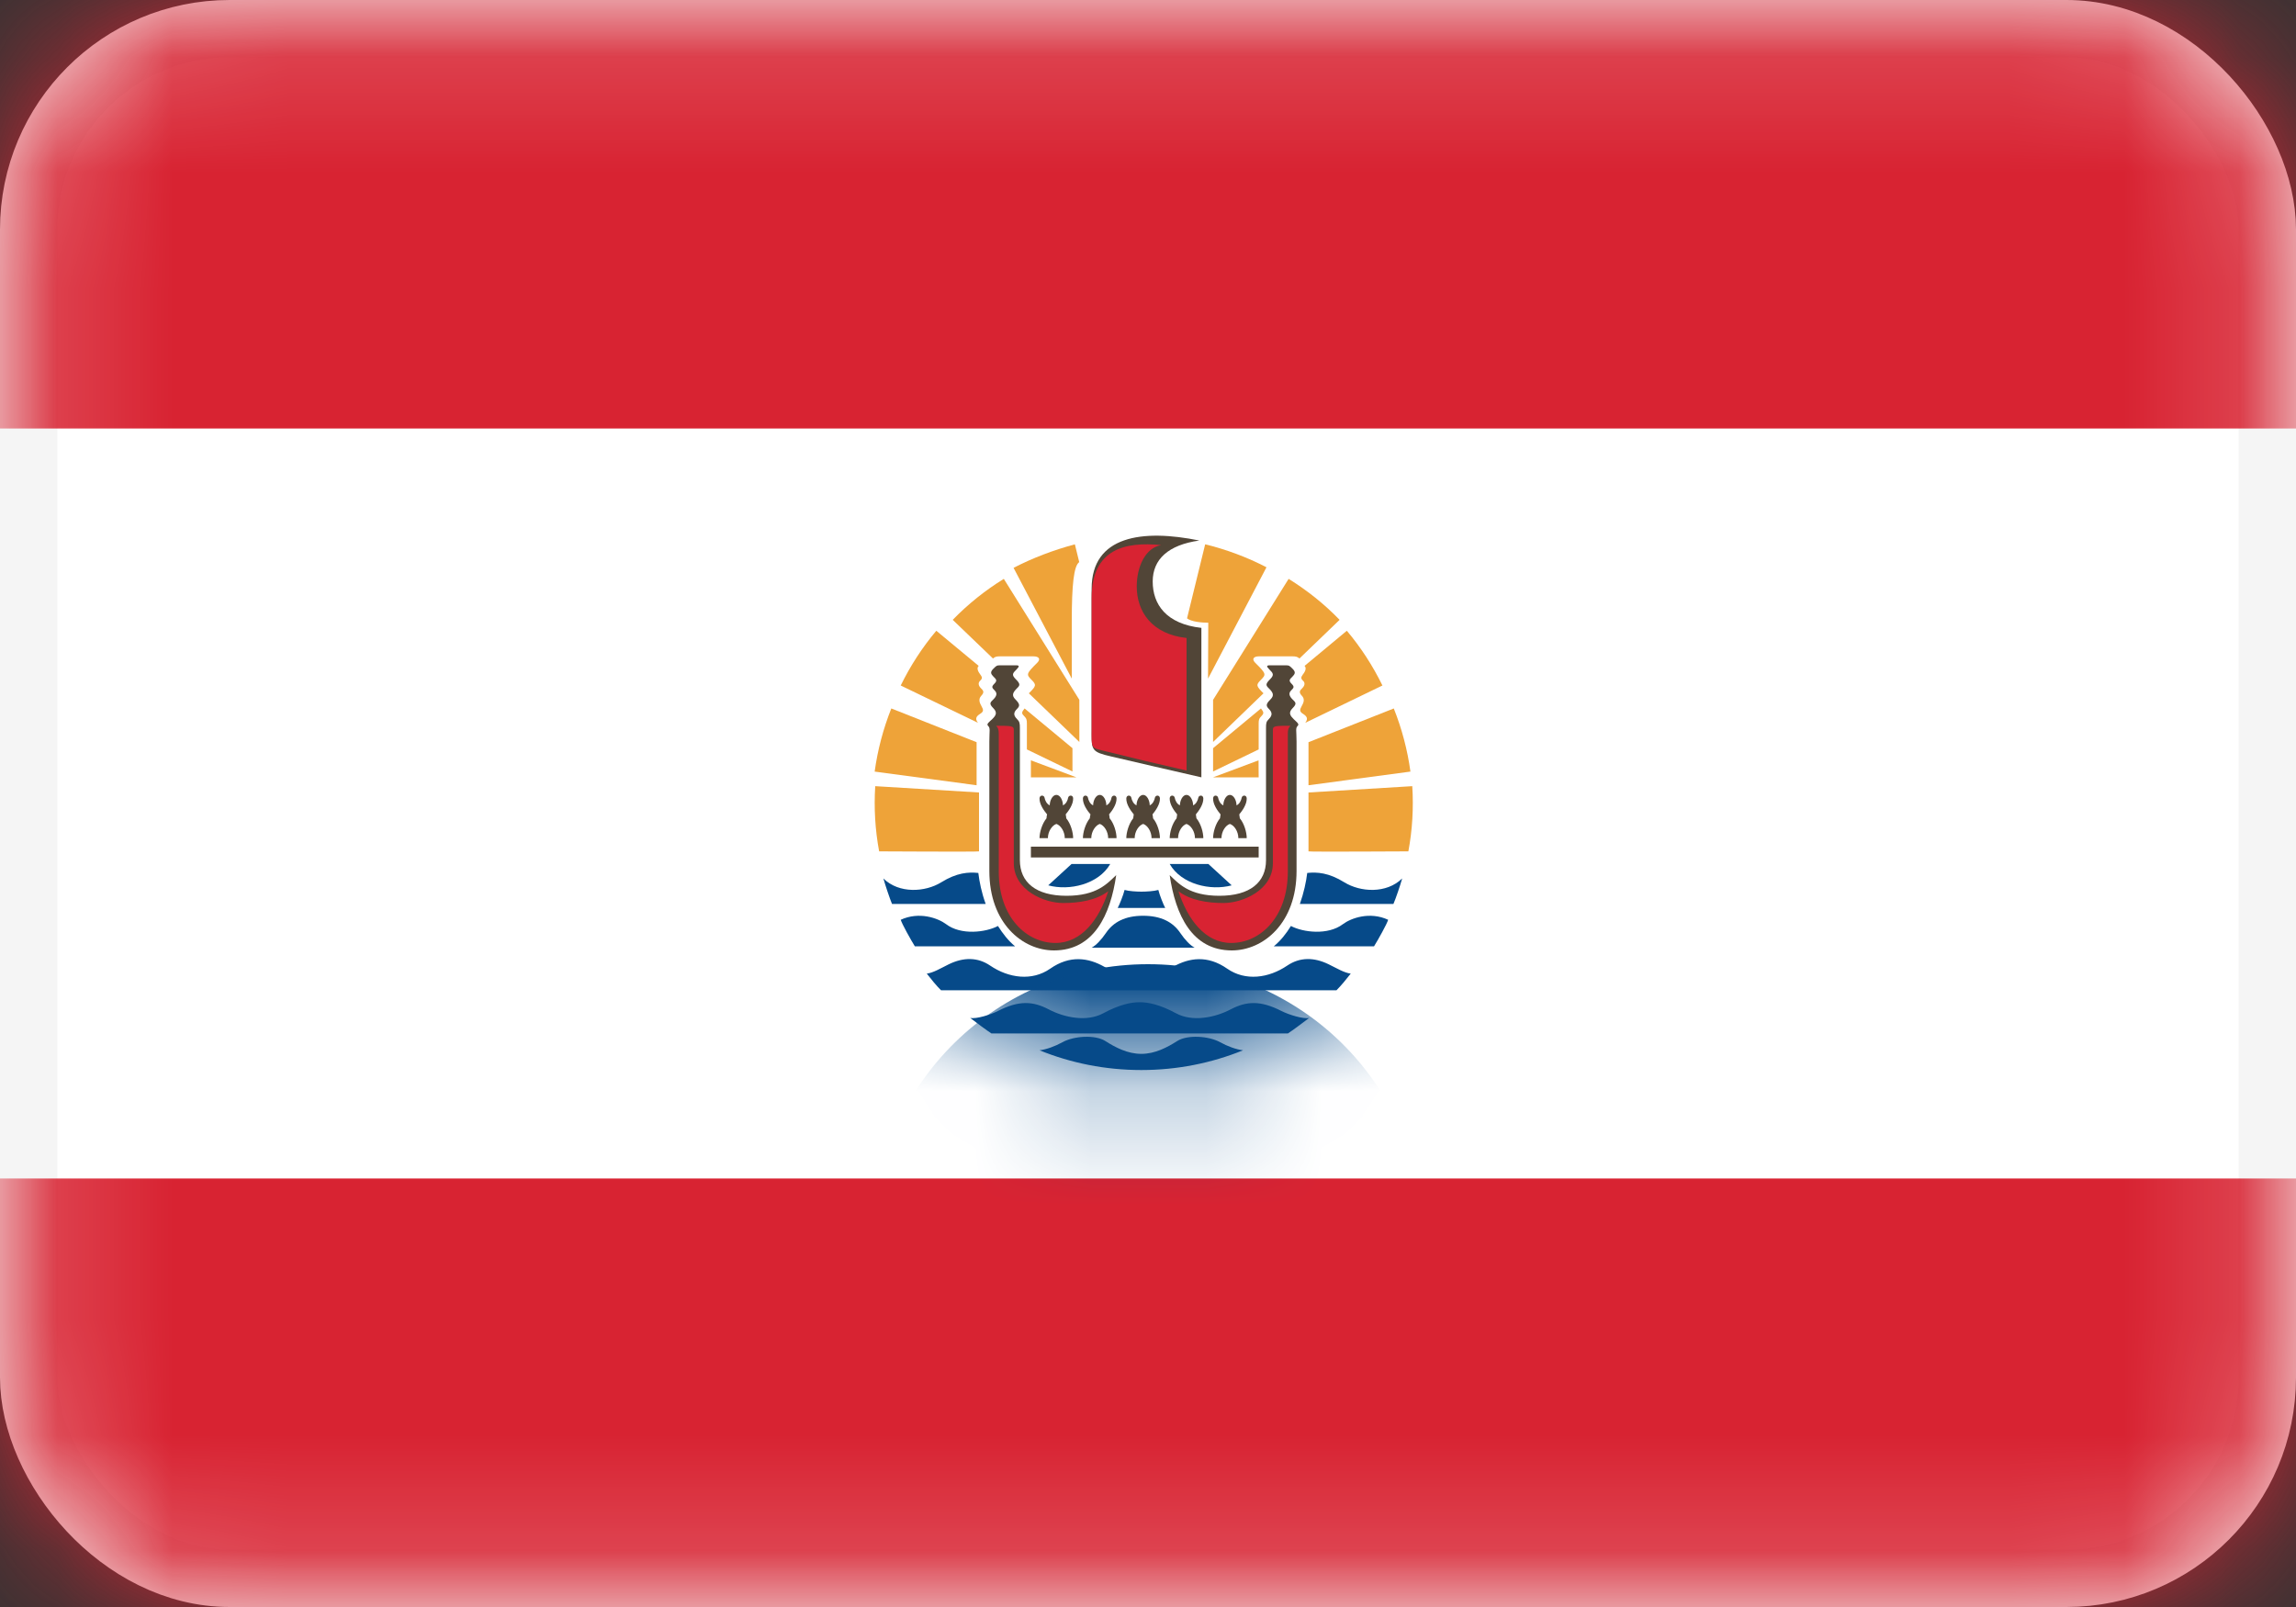 <svg width="20" height="14" viewBox="0 0 20 14" fill="none" xmlns="http://www.w3.org/2000/svg">
<rect x="0" y="0" width="20" height="14" fill="#333333" stroke="none"/>
<rect x="0.25" y="0.25" width="19.5" height="13.5" rx="1.75" fill="white" stroke="#F5F5F5" stroke-width="0.5"/>
<mask id="mask0_3245_60814" style="mask-type:luminance" maskUnits="userSpaceOnUse" x="0" y="0" width="20" height="14">
<rect x="0.25" y="0.25" width="19.5" height="13.5" rx="1.75" fill="white" stroke="white" stroke-width="0.5"/>
</mask>
<g mask="url(#mask0_3245_60814)">
<path fill-rule="evenodd" clip-rule="evenodd" d="M0 3.733H20V0H0V3.733Z" fill="#D82332"/>
<path fill-rule="evenodd" clip-rule="evenodd" d="M0 14H20V10.267H0V14Z" fill="#D82332"/>
<path fill-rule="evenodd" clip-rule="evenodd" d="M9.334 7.527L9.131 7.713C9.315 7.763 9.569 7.704 9.671 7.527H9.334Z" fill="#064A89"/>
<path fill-rule="evenodd" clip-rule="evenodd" d="M7.695 7.653C7.832 7.788 8.06 7.772 8.198 7.687C8.335 7.602 8.436 7.596 8.522 7.605C8.531 7.681 8.551 7.779 8.586 7.875H7.77C7.75 7.826 7.711 7.711 7.695 7.653Z" fill="#064A89"/>
<path fill-rule="evenodd" clip-rule="evenodd" d="M7.846 8.013C8.006 7.939 8.17 7.998 8.241 8.051C8.371 8.15 8.587 8.123 8.693 8.067C8.734 8.132 8.783 8.196 8.842 8.244H7.969C7.934 8.188 7.857 8.05 7.846 8.013Z" fill="#064A89"/>
<path fill-rule="evenodd" clip-rule="evenodd" d="M11.642 8.627C11.68 8.589 11.732 8.526 11.766 8.482C11.709 8.475 11.644 8.435 11.574 8.401C11.445 8.338 11.323 8.338 11.213 8.412C11.051 8.522 10.848 8.549 10.69 8.439C10.517 8.318 10.357 8.345 10.221 8.421C10.086 8.497 10 8.502 9.919 8.502C9.838 8.502 9.752 8.497 9.617 8.421C9.482 8.345 9.321 8.318 9.148 8.439C8.99 8.549 8.787 8.522 8.625 8.412C8.516 8.338 8.393 8.338 8.264 8.401C8.195 8.435 8.129 8.475 8.073 8.482C8.107 8.526 8.158 8.589 8.197 8.627H11.642Z" fill="#064A89"/>
<path fill-rule="evenodd" clip-rule="evenodd" d="M11.219 9.003C11.255 8.98 11.354 8.906 11.404 8.868C11.35 8.879 11.227 8.84 11.163 8.808C10.978 8.713 10.856 8.722 10.719 8.794C10.581 8.866 10.387 8.904 10.245 8.828C10.103 8.751 10.002 8.731 9.927 8.731C9.853 8.731 9.752 8.751 9.609 8.828C9.467 8.904 9.274 8.866 9.136 8.794C8.999 8.722 8.877 8.713 8.692 8.808C8.628 8.84 8.505 8.879 8.451 8.868C8.5 8.906 8.6 8.98 8.636 9.003H11.219Z" fill="#064A89"/>
<path fill-rule="evenodd" clip-rule="evenodd" d="M10.406 8.256C10.368 8.236 10.323 8.189 10.282 8.129C10.217 8.032 10.113 7.978 9.957 7.978C9.802 7.978 9.698 8.032 9.633 8.129C9.592 8.189 9.547 8.236 9.509 8.256H10.406Z" fill="#064A89"/>
<path fill-rule="evenodd" clip-rule="evenodd" d="M10.15 7.91C10.135 7.883 10.101 7.798 10.09 7.753C10.053 7.764 9.984 7.768 9.943 7.768C9.902 7.768 9.833 7.764 9.796 7.753C9.785 7.798 9.751 7.883 9.736 7.91H10.15Z" fill="#064A89"/>
<path fill-rule="evenodd" clip-rule="evenodd" d="M10.526 7.527L10.729 7.713C10.545 7.763 10.29 7.704 10.189 7.527H10.526Z" fill="#064A89"/>
<path fill-rule="evenodd" clip-rule="evenodd" d="M12.214 7.653C12.076 7.788 11.849 7.772 11.711 7.687C11.574 7.602 11.473 7.596 11.387 7.605C11.378 7.681 11.357 7.779 11.323 7.875H12.138C12.159 7.826 12.198 7.711 12.214 7.653Z" fill="#064A89"/>
<path fill-rule="evenodd" clip-rule="evenodd" d="M12.092 8.013C11.932 7.939 11.769 7.998 11.698 8.051C11.567 8.15 11.351 8.123 11.245 8.067C11.205 8.132 11.155 8.196 11.096 8.244H11.969C12.004 8.188 12.081 8.05 12.092 8.013Z" fill="#064A89"/>
<path fill-rule="evenodd" clip-rule="evenodd" d="M10.828 9.15C10.554 9.261 10.255 9.322 9.942 9.322C9.628 9.322 9.329 9.261 9.055 9.15C9.114 9.143 9.191 9.115 9.254 9.08C9.355 9.024 9.54 9.013 9.628 9.069C9.716 9.125 9.822 9.181 9.942 9.181C10.061 9.181 10.167 9.125 10.255 9.069C10.343 9.013 10.528 9.024 10.629 9.08C10.692 9.115 10.769 9.143 10.828 9.15Z" fill="#064A89"/>
<path fill-rule="evenodd" clip-rule="evenodd" d="M10.447 4.709C9.953 4.608 9.509 4.666 9.509 5.129C9.509 5.582 9.509 6.256 9.509 6.395C9.509 6.534 9.512 6.552 9.678 6.59C10.039 6.674 10.072 6.682 10.465 6.772V5.47C10.158 5.436 10.041 5.265 10.041 5.066C10.041 4.873 10.176 4.747 10.447 4.709Z" fill="#514537"/>
<path fill-rule="evenodd" clip-rule="evenodd" d="M9.181 8.28C8.906 8.28 8.618 8.042 8.618 7.588C8.618 7.135 8.618 6.565 8.618 6.461C8.618 6.359 8.629 6.345 8.605 6.321C8.591 6.307 8.621 6.286 8.642 6.266C8.672 6.236 8.693 6.21 8.652 6.169C8.611 6.128 8.628 6.118 8.654 6.092C8.68 6.066 8.69 6.04 8.665 6.016C8.64 5.991 8.635 5.983 8.662 5.956C8.689 5.929 8.678 5.918 8.655 5.896C8.633 5.873 8.622 5.857 8.651 5.828C8.679 5.8 8.681 5.796 8.714 5.796C8.746 5.796 8.817 5.796 8.849 5.796C8.881 5.796 8.881 5.805 8.855 5.832C8.82 5.866 8.81 5.879 8.849 5.918C8.888 5.957 8.886 5.97 8.861 5.994C8.824 6.031 8.808 6.057 8.846 6.094C8.883 6.132 8.887 6.149 8.858 6.177C8.829 6.206 8.826 6.231 8.858 6.263C8.882 6.287 8.884 6.301 8.884 6.343C8.884 6.601 8.884 7.301 8.884 7.494C8.884 7.687 9.024 7.804 9.29 7.804C9.556 7.804 9.646 7.696 9.723 7.624C9.673 7.97 9.529 8.28 9.181 8.28Z" fill="#514537"/>
<path fill-rule="evenodd" clip-rule="evenodd" d="M9.958 7.178C9.995 7.19 10.031 7.243 10.031 7.302H10.104C10.104 7.252 10.083 7.176 10.044 7.129C10.043 7.117 10.042 7.106 10.039 7.095C10.066 7.062 10.105 7.008 10.104 6.956C10.103 6.923 10.065 6.925 10.06 6.95C10.056 6.972 10.042 7.004 10.015 7.016C10.015 6.974 9.991 6.925 9.958 6.925C9.924 6.925 9.9 6.974 9.9 7.016C9.873 7.004 9.859 6.972 9.855 6.95C9.851 6.925 9.812 6.923 9.811 6.956C9.81 7.008 9.849 7.062 9.876 7.095C9.874 7.106 9.872 7.117 9.871 7.129C9.833 7.176 9.811 7.252 9.811 7.302H9.884C9.884 7.243 9.92 7.19 9.958 7.178Z" fill="#514537"/>
<path fill-rule="evenodd" clip-rule="evenodd" d="M9.58 7.178C9.617 7.19 9.653 7.243 9.653 7.302H9.726C9.726 7.252 9.705 7.176 9.666 7.129C9.665 7.117 9.664 7.106 9.661 7.095C9.688 7.062 9.727 7.008 9.726 6.956C9.726 6.923 9.687 6.925 9.682 6.95C9.679 6.972 9.664 7.004 9.637 7.016C9.637 6.974 9.614 6.925 9.58 6.925C9.546 6.925 9.522 6.974 9.522 7.016C9.495 7.004 9.481 6.972 9.477 6.95C9.473 6.925 9.434 6.923 9.433 6.956C9.432 7.008 9.471 7.062 9.499 7.095C9.496 7.106 9.494 7.117 9.493 7.129C9.455 7.176 9.433 7.252 9.433 7.302H9.506C9.506 7.243 9.543 7.19 9.58 7.178Z" fill="#514537"/>
<path fill-rule="evenodd" clip-rule="evenodd" d="M9.202 7.178C9.239 7.19 9.275 7.243 9.275 7.302H9.348C9.348 7.252 9.327 7.176 9.288 7.129C9.287 7.117 9.286 7.106 9.283 7.095C9.31 7.062 9.349 7.008 9.348 6.956C9.348 6.923 9.309 6.925 9.304 6.95C9.301 6.972 9.286 7.004 9.259 7.016C9.259 6.974 9.236 6.925 9.202 6.925C9.168 6.925 9.144 6.974 9.144 7.016C9.117 7.004 9.103 6.972 9.099 6.95C9.095 6.925 9.056 6.923 9.055 6.956C9.054 7.008 9.094 7.062 9.121 7.095C9.118 7.106 9.116 7.117 9.116 7.129C9.077 7.176 9.055 7.252 9.055 7.302H9.128C9.128 7.243 9.165 7.19 9.202 7.178Z" fill="#514537"/>
<path fill-rule="evenodd" clip-rule="evenodd" d="M10.335 7.178C10.298 7.19 10.262 7.243 10.262 7.302H10.189C10.189 7.252 10.21 7.176 10.249 7.129C10.25 7.117 10.252 7.106 10.254 7.095C10.227 7.062 10.188 7.008 10.189 6.956C10.19 6.923 10.228 6.925 10.233 6.95C10.237 6.972 10.251 7.004 10.278 7.016C10.278 6.974 10.302 6.925 10.335 6.925C10.369 6.925 10.393 6.974 10.393 7.016C10.42 7.004 10.434 6.972 10.438 6.95C10.443 6.925 10.481 6.923 10.482 6.956C10.483 7.008 10.444 7.062 10.417 7.095C10.419 7.106 10.421 7.117 10.422 7.129C10.461 7.176 10.482 7.252 10.482 7.302H10.409C10.409 7.243 10.373 7.19 10.335 7.178Z" fill="#514537"/>
<path fill-rule="evenodd" clip-rule="evenodd" d="M10.713 7.178C10.676 7.19 10.64 7.243 10.64 7.302H10.567C10.567 7.252 10.588 7.176 10.627 7.129C10.628 7.117 10.63 7.106 10.632 7.095C10.605 7.062 10.566 7.008 10.567 6.956C10.568 6.923 10.606 6.925 10.611 6.95C10.615 6.972 10.629 7.004 10.656 7.016C10.656 6.974 10.68 6.925 10.713 6.925C10.747 6.925 10.771 6.974 10.771 7.016C10.798 7.004 10.812 6.972 10.816 6.95C10.821 6.925 10.859 6.923 10.86 6.956C10.861 7.008 10.822 7.062 10.795 7.095C10.797 7.106 10.799 7.117 10.8 7.129C10.839 7.176 10.86 7.252 10.86 7.302H10.787C10.787 7.243 10.751 7.19 10.713 7.178Z" fill="#514537"/>
<path fill-rule="evenodd" clip-rule="evenodd" d="M8.98 7.376H10.964V7.47H8.98V7.376Z" fill="#514537"/>
<path fill-rule="evenodd" clip-rule="evenodd" d="M10.73 8.28C11.005 8.28 11.294 8.042 11.294 7.588C11.294 7.135 11.294 6.565 11.294 6.461C11.294 6.359 11.282 6.345 11.306 6.321C11.32 6.307 11.29 6.286 11.27 6.266C11.24 6.236 11.219 6.21 11.26 6.169C11.301 6.128 11.284 6.118 11.258 6.092C11.232 6.066 11.222 6.04 11.246 6.016C11.271 5.991 11.277 5.983 11.25 5.956C11.223 5.929 11.234 5.918 11.257 5.896C11.279 5.873 11.29 5.857 11.261 5.828C11.233 5.8 11.231 5.796 11.198 5.796C11.165 5.796 11.094 5.796 11.063 5.796C11.031 5.796 11.03 5.805 11.057 5.832C11.091 5.866 11.101 5.879 11.063 5.918C11.024 5.957 11.025 5.97 11.05 5.994C11.088 6.031 11.104 6.057 11.066 6.094C11.028 6.132 11.025 6.149 11.054 6.177C11.082 6.206 11.085 6.231 11.054 6.263C11.029 6.287 11.028 6.301 11.028 6.343C11.028 6.601 11.028 7.301 11.028 7.494C11.028 7.687 10.888 7.804 10.622 7.804C10.356 7.804 10.266 7.696 10.189 7.624C10.239 7.97 10.383 8.28 10.73 8.28Z" fill="#514537"/>
<path fill-rule="evenodd" clip-rule="evenodd" d="M8.98 6.772C8.98 6.772 8.98 6.706 8.98 6.624L9.376 6.772L8.98 6.772Z" fill="#EEA339"/>
<path fill-rule="evenodd" clip-rule="evenodd" d="M8.507 6.841L7.619 6.722C7.645 6.532 7.694 6.348 7.764 6.172L8.507 6.466V6.841Z" fill="#EEA339"/>
<path fill-rule="evenodd" clip-rule="evenodd" d="M10.34 5.387L10.498 4.742C10.683 4.787 10.862 4.854 11.032 4.942L10.523 5.912L10.525 5.425C10.466 5.425 10.376 5.416 10.34 5.387Z" fill="#EEA339"/>
<path fill-rule="evenodd" clip-rule="evenodd" d="M8.528 6.904L7.624 6.849C7.612 7.038 7.623 7.229 7.658 7.417C7.658 7.417 8.528 7.422 8.528 7.417V6.904Z" fill="#EEA339"/>
<path fill-rule="evenodd" clip-rule="evenodd" d="M8.519 6.297C8.489 6.259 8.507 6.238 8.539 6.218C8.571 6.198 8.566 6.182 8.55 6.153C8.534 6.124 8.519 6.092 8.548 6.061C8.577 6.03 8.566 6.016 8.543 5.994C8.521 5.971 8.519 5.947 8.539 5.929C8.559 5.911 8.555 5.897 8.541 5.879C8.528 5.861 8.501 5.825 8.525 5.801L8.156 5.495C8.034 5.64 7.93 5.8 7.846 5.972L8.519 6.297Z" fill="#EEA339"/>
<path fill-rule="evenodd" clip-rule="evenodd" d="M9.402 6.464L8.962 6.04C9.024 5.978 9.031 5.968 8.987 5.924C8.939 5.876 8.937 5.871 9.035 5.774C9.068 5.741 9.049 5.718 9.002 5.718C8.955 5.718 8.737 5.718 8.712 5.718C8.687 5.718 8.668 5.719 8.65 5.737L8.299 5.4C8.433 5.262 8.582 5.143 8.744 5.043L9.402 6.097V6.464Z" fill="#EEA339"/>
<path fill-rule="evenodd" clip-rule="evenodd" d="M8.945 6.529C8.945 6.423 8.945 6.319 8.945 6.304C8.945 6.272 8.943 6.26 8.918 6.235C8.893 6.211 8.905 6.199 8.925 6.172L9.342 6.518V6.721L8.945 6.529Z" fill="#EEA339"/>
<path fill-rule="evenodd" clip-rule="evenodd" d="M9.336 5.912C9.336 5.71 9.336 5.523 9.336 5.415C9.336 5.091 9.354 4.93 9.401 4.897L9.363 4.742C9.178 4.792 8.999 4.859 8.829 4.947L9.336 5.912Z" fill="#EEA339"/>
<path fill-rule="evenodd" clip-rule="evenodd" d="M10.964 6.772C10.964 6.772 10.963 6.706 10.963 6.624L10.567 6.772L10.964 6.772Z" fill="#EEA339"/>
<path fill-rule="evenodd" clip-rule="evenodd" d="M11.398 6.841L12.286 6.722C12.26 6.532 12.211 6.348 12.141 6.172L11.398 6.466V6.841Z" fill="#EEA339"/>
<path fill-rule="evenodd" clip-rule="evenodd" d="M11.398 6.904L12.302 6.849C12.314 7.038 12.303 7.229 12.268 7.417C12.268 7.417 11.398 7.422 11.398 7.417V6.904Z" fill="#EEA339"/>
<path fill-rule="evenodd" clip-rule="evenodd" d="M11.37 6.297C11.399 6.259 11.381 6.238 11.349 6.218C11.318 6.198 11.322 6.182 11.338 6.153C11.354 6.124 11.37 6.092 11.34 6.061C11.311 6.03 11.322 6.016 11.345 5.994C11.367 5.971 11.37 5.947 11.349 5.929C11.329 5.911 11.334 5.897 11.347 5.879C11.361 5.861 11.387 5.825 11.364 5.801L11.732 5.495C11.854 5.64 11.958 5.8 12.042 5.972L11.37 6.297Z" fill="#EEA339"/>
<path fill-rule="evenodd" clip-rule="evenodd" d="M10.567 6.464L11.006 6.04C10.944 5.978 10.938 5.968 10.982 5.924C11.03 5.876 11.032 5.871 10.934 5.774C10.901 5.741 10.92 5.718 10.967 5.718C11.014 5.718 11.232 5.718 11.257 5.718C11.281 5.718 11.301 5.719 11.319 5.737L11.669 5.4C11.536 5.262 11.386 5.143 11.225 5.043L10.567 6.097V6.464Z" fill="#EEA339"/>
<path fill-rule="evenodd" clip-rule="evenodd" d="M10.964 6.529C10.964 6.423 10.964 6.319 10.964 6.304C10.964 6.272 10.966 6.26 10.991 6.235C11.015 6.211 11.003 6.199 10.984 6.172L10.567 6.518V6.721L10.964 6.529Z" fill="#EEA339"/>
<path fill-rule="evenodd" clip-rule="evenodd" d="M8.677 6.323C8.693 6.338 8.7 6.354 8.7 6.392C8.7 6.43 8.7 7.265 8.7 7.593C8.7 7.993 8.943 8.215 9.194 8.215C9.424 8.215 9.575 8.006 9.654 7.764C9.552 7.842 9.403 7.867 9.261 7.867C9.097 7.867 8.831 7.757 8.831 7.519C8.831 7.299 8.831 6.484 8.831 6.354C8.831 6.323 8.799 6.323 8.677 6.323Z" fill="#D82332"/>
<path fill-rule="evenodd" clip-rule="evenodd" d="M10.115 4.749C9.801 4.717 9.509 4.782 9.509 5.209C9.509 5.658 9.509 6.206 9.509 6.344C9.509 6.533 9.494 6.511 9.655 6.551C9.948 6.623 9.981 6.632 10.336 6.713V5.558C10.033 5.525 9.902 5.328 9.902 5.109C9.902 4.935 9.979 4.771 10.115 4.749Z" fill="#D82332"/>
<path fill-rule="evenodd" clip-rule="evenodd" d="M11.241 6.323C11.225 6.338 11.218 6.354 11.218 6.392C11.218 6.43 11.218 7.265 11.218 7.593C11.218 7.993 10.975 8.215 10.725 8.215C10.495 8.215 10.344 8.006 10.265 7.764C10.366 7.842 10.515 7.867 10.657 7.867C10.822 7.867 11.088 7.757 11.088 7.519C11.088 7.299 11.088 6.484 11.088 6.354C11.088 6.323 11.119 6.323 11.241 6.323Z" fill="#D82332"/>
<mask id="mask1_3245_60814" style="mask-type:luminance" maskUnits="userSpaceOnUse" x="7" y="4" width="6" height="6">
<path fill-rule="evenodd" clip-rule="evenodd" d="M10 9.333C11.315 9.333 12.381 8.289 12.381 7C12.381 5.711 11.315 4.667 10 4.667C8.685 4.667 7.619 5.711 7.619 7C7.619 8.289 8.685 9.333 10 9.333Z" fill="white"/>
</mask>
<g mask="url(#mask1_3245_60814)">
<path fill-rule="evenodd" clip-rule="evenodd" d="M10 13.067C11.315 13.067 12.381 12.022 12.381 10.733C12.381 9.445 11.315 8.4 10 8.4C8.685 8.4 7.619 9.445 7.619 10.733C7.619 12.022 8.685 13.067 10 13.067Z" fill="#064A89"/>
</g>
</g>
</svg>
